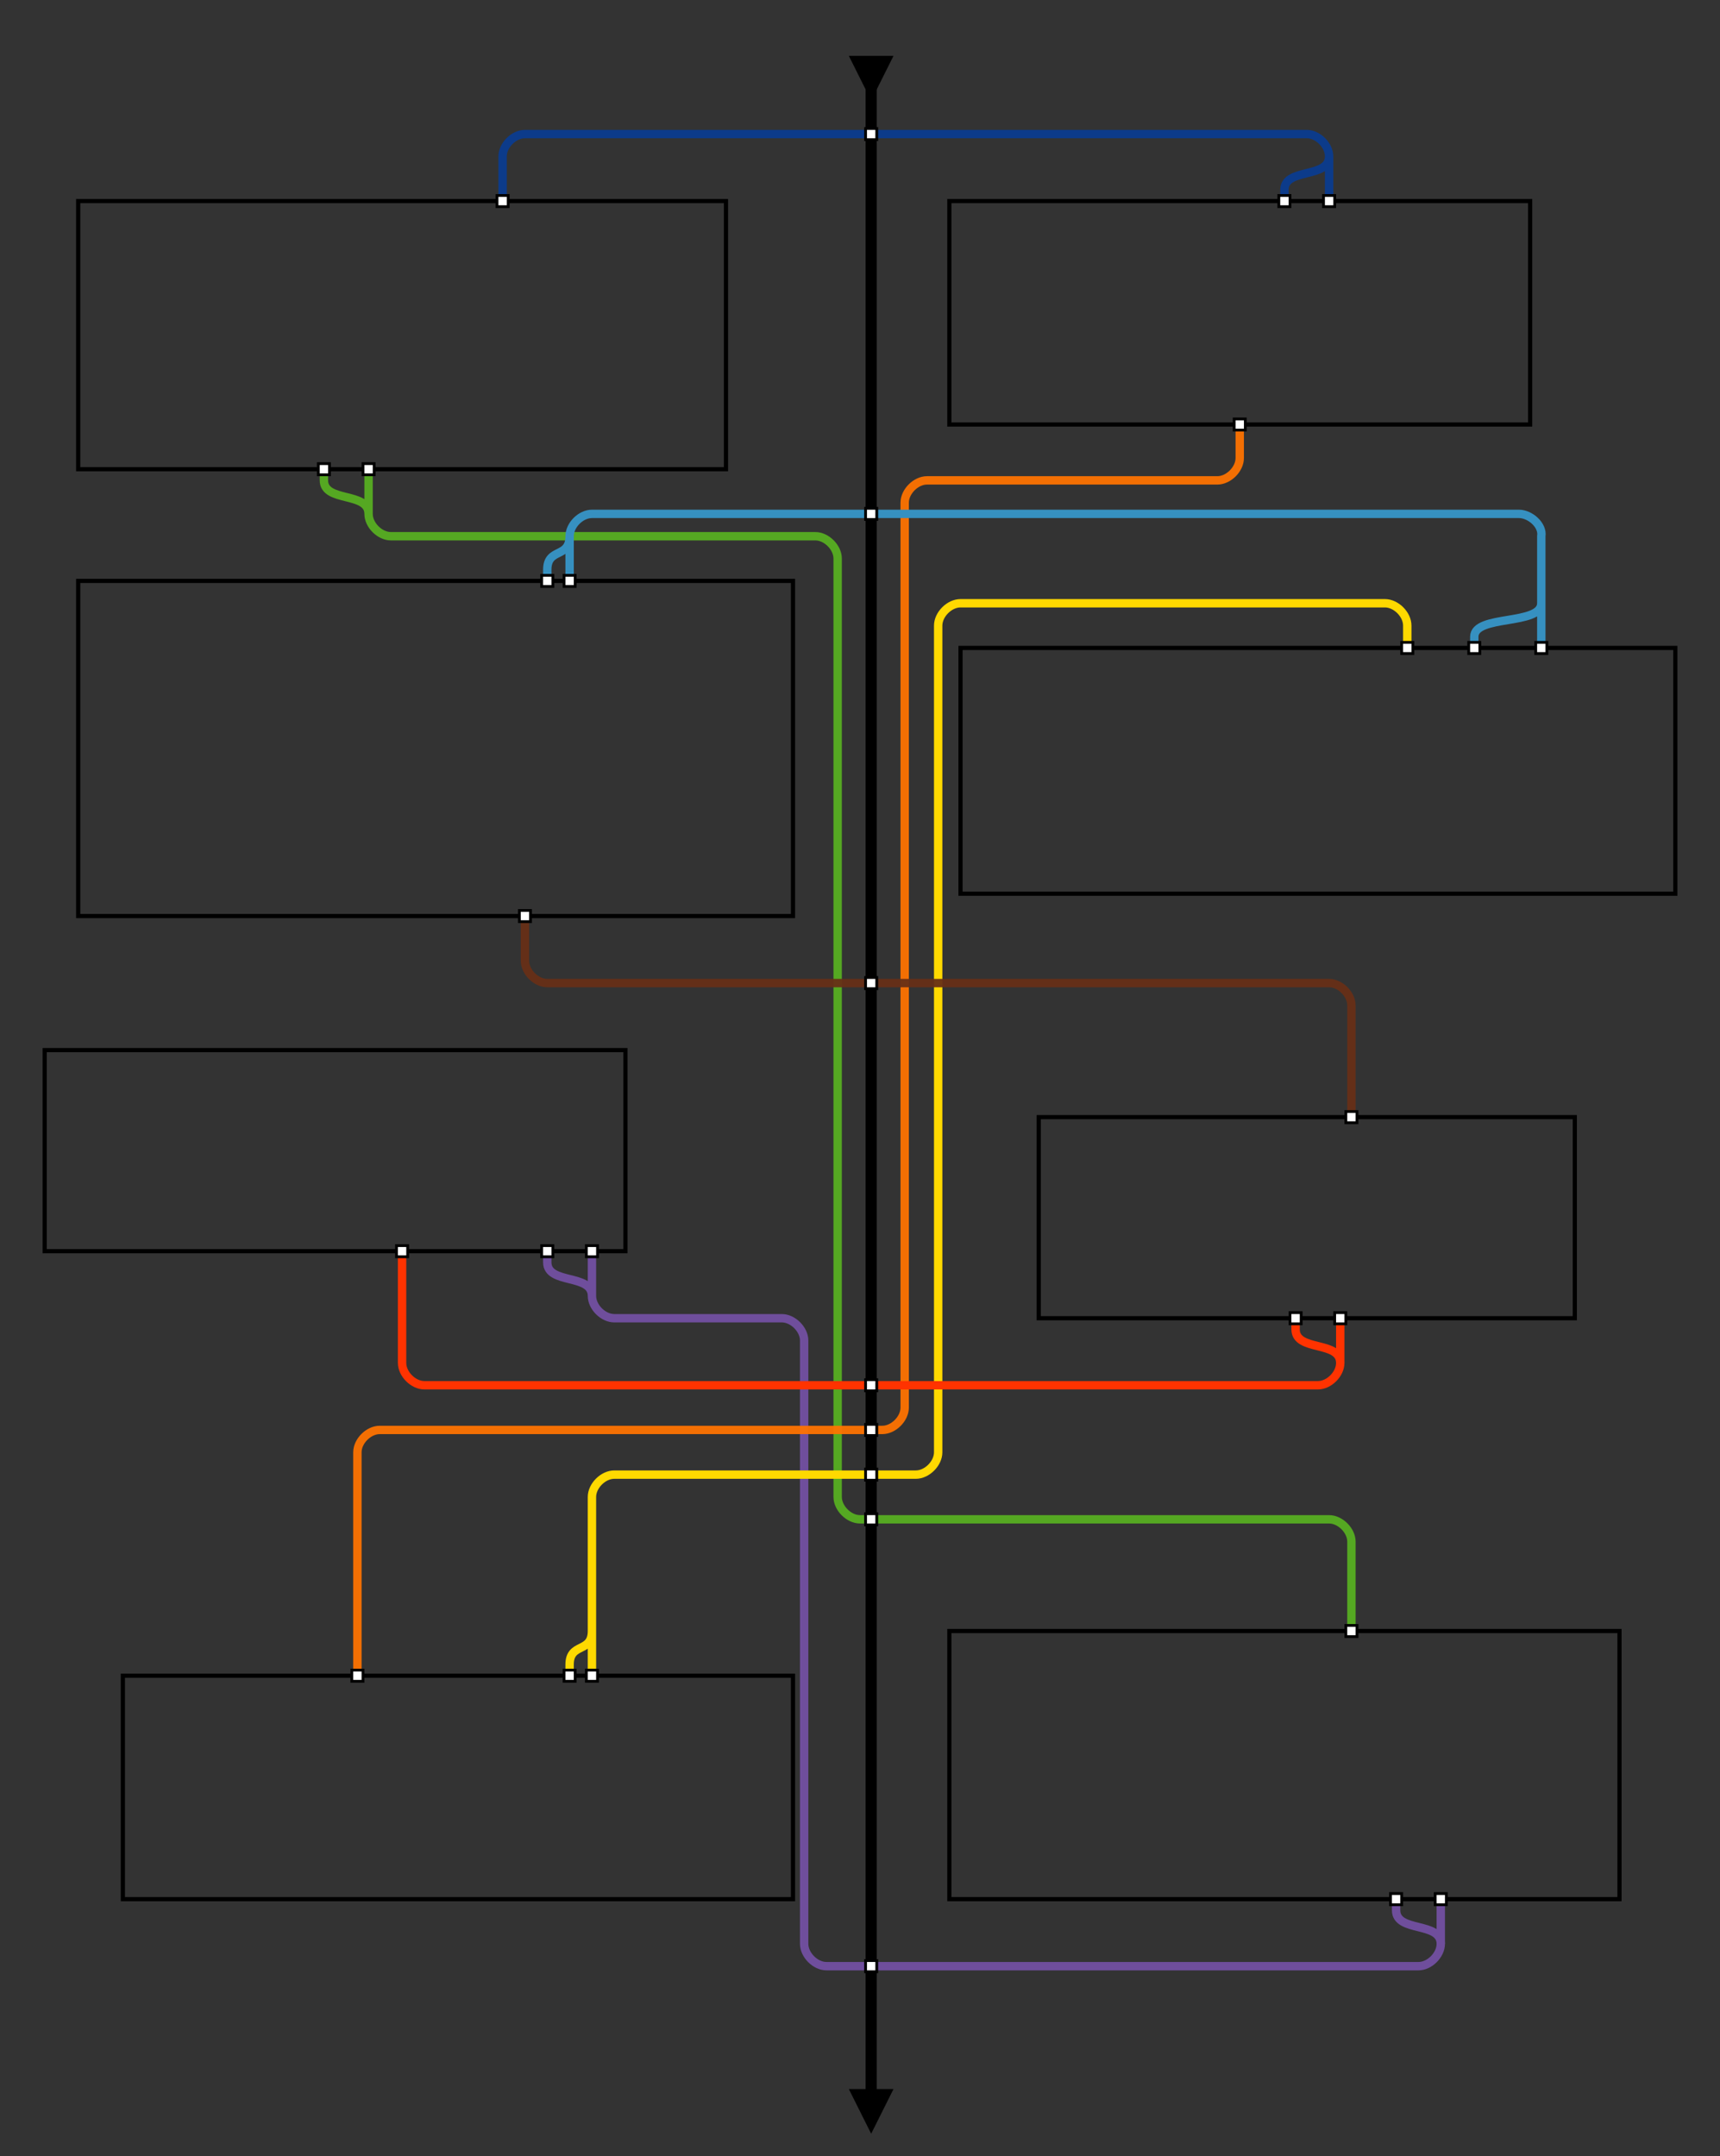 <?xml version="1.0" encoding="UTF-8" standalone="no"?>
<!-- Created with Inkscape (http://www.inkscape.org/) -->

<svg
   xmlns:dc="http://purl.org/dc/elements/1.1/"
   xmlns:cc="http://creativecommons.org/ns#"
   xmlns:rdf="http://www.w3.org/1999/02/22-rdf-syntax-ns#"
   xmlns:svg="http://www.w3.org/2000/svg"
   xmlns="http://www.w3.org/2000/svg"
   xmlns:sodipodi="http://sodipodi.sourceforge.net/DTD/sodipodi-0.dtd"
   xmlns:inkscape="http://www.inkscape.org/namespaces/inkscape"
   width="308"
   height="386"
   viewBox="0 0 308 386"
   version="1.1"
   id="svg8"
   inkscape:version="0.92.3 (2405546, 2018-03-11)"
   sodipodi:docname="Graphics v2 template.svg"
   inkscape:export-filename="D:\c\Qoph\DataFiles\No, U\Graphics.png"
   inkscape:export-xdpi="384"
   inkscape:export-ydpi="384"
   font-size="2.75"
   font-family="Montserrat"
   text-anchor="end">
  <rect x="0" y="0" width="308" height="386" fill="#333333" stroke="none"/>
  <defs
     id="defs2" />
  <sodipodi:namedview
     id="base"
     pagecolor="#ffffff"
     bordercolor="#666666"
     borderopacity="1.0"
     inkscape:pageopacity="1"
     inkscape:pageshadow="2"
     inkscape:zoom="1.8628082"
     inkscape:cx="164.73839"
     inkscape:cy="126.72294"
     inkscape:document-units="px"
     showgrid="true"
     units="px"
     inkscape:current-layer="svg8"
     inkscape:snap-text-baseline="true"
     inkscape:snap-smooth-nodes="true"
     showguides="true"
     inkscape:snap-global="true">
    <inkscape:grid
       type="xygrid"
       id="grid815"
       spacingx="2"
       spacingy="2"
       empspacing="4"
       visible="true" />
  </sodipodi:namedview>
  <rect
     style="opacity:1;vector-effect:none;fill:none;fill-opacity:1;stroke:#000000;stroke-width:0.75;stroke-linecap:square;stroke-linejoin:miter;stroke-miterlimit:4;stroke-dasharray:none;stroke-dashoffset:0;stroke-opacity:1;marker:none;paint-order:normal"
     id="box1"
     width="116"
     height="48"
     x="14"
     y="36"
     inkscape:label="#rect1995" />
  <rect
     style="opacity:1;vector-effect:none;fill:none;fill-opacity:1;stroke:#000000;stroke-width:0.75;stroke-linecap:square;stroke-linejoin:miter;stroke-miterlimit:4;stroke-dasharray:none;stroke-dashoffset:0;stroke-opacity:1;marker:none;paint-order:normal"
     id="box2"
     width="104"
     height="40"
     x="170"
     y="36"
     inkscape:label="#rect1995-8" />
  <rect
     style="opacity:1;vector-effect:none;fill:none;fill-opacity:1;stroke:#000000;stroke-width:0.75;stroke-linecap:square;stroke-linejoin:miter;stroke-miterlimit:4;stroke-dasharray:none;stroke-dashoffset:0;stroke-opacity:1;marker:none;paint-order:normal"
     id="box3"
     width="128"
     height="60"
     x="14"
     y="104"
     inkscape:label="#rect1995-0" />
  <rect
     style="opacity:1;vector-effect:none;fill:none;fill-opacity:1;stroke:#000000;stroke-width:0.75;stroke-linecap:square;stroke-linejoin:miter;stroke-miterlimit:4;stroke-dasharray:none;stroke-dashoffset:0;stroke-opacity:1;marker:none;paint-order:normal"
     id="box4"
     width="128"
     height="44"
     x="172"
     y="116"
     inkscape:label="#rect1995-6" />
  <rect
     style="opacity:1;vector-effect:none;fill:none;fill-opacity:1;stroke:#000000;stroke-width:0.75;stroke-linecap:square;stroke-linejoin:miter;stroke-miterlimit:4;stroke-dasharray:none;stroke-dashoffset:0;stroke-opacity:1;marker:none;paint-order:normal"
     id="box5"
     width="104"
     height="36"
     x="8"
     y="188"
     inkscape:label="#rect1995-8-8" />
  <rect
     style="opacity:1;vector-effect:none;fill:none;fill-opacity:1;stroke:#000000;stroke-width:0.75;stroke-linecap:square;stroke-linejoin:miter;stroke-miterlimit:4;stroke-dasharray:none;stroke-dashoffset:0;stroke-opacity:1;marker:none;paint-order:normal"
     id="box6"
     width="96"
     height="36"
     x="186"
     y="200"
     inkscape:label="#rect1995-8-8-6" />
  <rect
     style="opacity:1;vector-effect:none;fill:none;fill-opacity:1;stroke:#000000;stroke-width:0.75;stroke-linecap:square;stroke-linejoin:miter;stroke-miterlimit:4;stroke-dasharray:none;stroke-dashoffset:0;stroke-opacity:1;marker:none;paint-order:normal"
     id="box7"
     width="120"
     height="40"
     x="22"
     y="300"
     inkscape:label="#rect1995-8-2" />
  <rect
     style="opacity:1;vector-effect:none;fill:none;fill-opacity:1;stroke:#000000;stroke-width:0.75;stroke-linecap:square;stroke-linejoin:miter;stroke-miterlimit:4;stroke-dasharray:none;stroke-dashoffset:0;stroke-opacity:1;marker:none;paint-order:normal"
     id="box8"
     width="120"
     height="48"
     x="170"
     y="292"
     inkscape:label="#rect1995-7" />
  <path
     sodipodi:nodetypes="csccssscccccs"
     inkscape:connector-curvature="0"
     d="m 98,224 v 2 c 0,4 8,2 8,6 m 0,-8 v 8 c 0,2 2,4 4,4 h 30 c 2,0 4,2 4,4 v 108 c 0,2 2,4 4,4 h 106 c 2,0 4,-2 4,-4 v -8"
     style="opacity:1;vector-effect:none;fill:none;fill-opacity:1;fill-rule:evenodd;stroke:#6f4e9c;stroke-width:1.5;stroke-linecap:butt;stroke-linejoin:miter;stroke-miterlimit:4;stroke-dasharray:none;stroke-dashoffset:0;stroke-opacity:1"
     id="path5643" />
  <path
     id="path2391"
     style="opacity:1;vector-effect:none;fill:none;fill-opacity:1;fill-rule:evenodd;stroke:#55a822;stroke-width:1.5;stroke-linecap:butt;stroke-linejoin:miter;stroke-miterlimit:4;stroke-dasharray:none;stroke-dashoffset:0;stroke-opacity:1"
     d="m 58,84 v 2 c 0,4 8,2 8,6 m 0,-8 v 8 c 0,2 2,4 4,4 h 76 c 2,0 4,2 4,4 v 168 c 0,2 2,4 4,4 h 84 c 2,0 4,2 4,4 v 16"
     inkscape:connector-curvature="0"
     sodipodi:nodetypes="csccssscssscc" />
  <path
     id="path1410"
     style="opacity:1;vector-effect:none;fill:none;fill-opacity:1;fill-rule:evenodd;stroke:#ffd900;stroke-width:1.5;stroke-linecap:butt;stroke-linejoin:miter;stroke-miterlimit:4;stroke-dasharray:none;stroke-dashoffset:0;stroke-opacity:1"
     d="m 252,116 v -4 c 0,-2 -2,-4 -4,-4 h -76 c -2,0 -4,2 -4,4 v 148 c 0,2 -2,4 -4,4 h -54 c -2,0 -4,2 -4,4 v 32 m -4,0 v -2 c 0,-4 4,-2 4,-6"
     inkscape:connector-curvature="0"
     sodipodi:nodetypes="cssssssssccsc" />
  <path
     sodipodi:nodetypes="csscsccccc"
     inkscape:connector-curvature="0"
     id="path5609"
     d="m 64,300 v -40 c 0,-2 2,-4 4,-4 h 90 c 2,0 4,-2 4,-4 V 90 c 0,-2 2,-4 4,-4 h 52 c 2,0 4,-2 4,-4 v -6"
     style="opacity:1;vector-effect:none;fill:none;fill-opacity:1;fill-rule:evenodd;stroke:#ff7300;stroke-width:1.5;stroke-linecap:butt;stroke-linejoin:miter;stroke-miterlimit:4;stroke-dasharray:none;stroke-dashoffset:0;stroke-opacity:0.941" />
  <path
     style="fill:none;fill-rule:evenodd;stroke:#000000;stroke-width:2;stroke-linecap:butt;stroke-linejoin:miter;stroke-miterlimit:4;stroke-dasharray:none;stroke-opacity:1"
     d="M 156,14 V 378"
     id="path2807"
     inkscape:connector-curvature="0"
     sodipodi:nodetypes="cc" />
  <path
     style="opacity:1;vector-effect:none;fill:none;fill-opacity:1;fill-rule:evenodd;stroke:#ff3300;stroke-width:1.5;stroke-linecap:butt;stroke-linejoin:miter;stroke-miterlimit:4;stroke-dasharray:none;stroke-dashoffset:0;stroke-opacity:1"
     d="m 232,236 v 2 c 0,4 8,2 8,6"
     id="path5605"
     inkscape:connector-curvature="0" />
  <path
     style="opacity:1;vector-effect:none;fill:none;fill-opacity:1;fill-rule:evenodd;stroke:#ff3300;stroke-width:1.5;stroke-linecap:butt;stroke-linejoin:miter;stroke-miterlimit:4;stroke-dasharray:none;stroke-dashoffset:0;stroke-opacity:1"
     d="m 240,236 v 8 c 0,2 -2,4 -4,4 H 76 c -2,0 -4,-2 -4,-4 v -20"
     id="path5586"
     inkscape:connector-curvature="0"
     sodipodi:nodetypes="cssssc" />
  <path
     style="opacity:1;vector-effect:none;fill:none;fill-opacity:1;fill-rule:evenodd;stroke:#672f17;stroke-width:1.5;stroke-linecap:butt;stroke-linejoin:miter;stroke-miterlimit:4;stroke-dasharray:none;stroke-dashoffset:0;stroke-opacity:0.941"
     d="m 94,164 v 8 c 0,2 2,4 4,4 h 140 c 2,0 4,2 4,4 v 20"
     id="path5580"
     inkscape:connector-curvature="0"
     sodipodi:nodetypes="csscsc" />
  <path
     id="path5532"
     style="opacity:1;vector-effect:none;fill:none;fill-opacity:1;fill-rule:evenodd;stroke:#3690c0;stroke-width:1.5;stroke-linecap:butt;stroke-linejoin:miter;stroke-miterlimit:4;stroke-dasharray:none;stroke-dashoffset:0;stroke-opacity:1"
     d="m 98,104 v -2 c 0,-4 4,-2 4,-6 m 162,20 v -2 c 0,-4 12,-2 12,-6 m -174,-4 v -8 c 0,-2 2,-4 4,-4 h 166 c 2,0 4.329,2.027 4,4 v 12 8"
     inkscape:connector-curvature="0"
     sodipodi:nodetypes="csccsccsssscc" />
  <path
     id="path2391-0-0"
     style="opacity:1;vector-effect:none;fill:none;fill-opacity:1;fill-rule:evenodd;stroke:#6f4e9c;stroke-width:1.5;stroke-linecap:butt;stroke-linejoin:miter;stroke-miterlimit:4;stroke-dasharray:none;stroke-dashoffset:0;stroke-opacity:1"
     d="m 250,340 v 2 c 0,4 8,2 8,6"
     inkscape:connector-curvature="0"
     sodipodi:nodetypes="ccc" />
  <path
     inkscape:connector-curvature="0"
     d="m 230,36 v -2 c 0,-4 8,-2 8,-6 m 0,8 v -8 c 0,-2 -2,-4 -4,-4 H 94 c -2,0 -4,2 -4,4 v 8"
     style="opacity:1;vector-effect:none;fill:none;fill-opacity:1;fill-rule:evenodd;stroke:#0a3c8f;stroke-width:1.5;stroke-linecap:butt;stroke-linejoin:miter;stroke-miterlimit:4;stroke-dasharray:none;stroke-dashoffset:0;stroke-opacity:0.941"
     id="path5518"
     sodipodi:nodetypes="csccssccc" />
  <rect
     style="opacity:1;vector-effect:none;fill:#ffffff;fill-opacity:1;stroke:#000000;stroke-width:0.5;stroke-linecap:square;stroke-linejoin:miter;stroke-miterlimit:4;stroke-dasharray:none;stroke-dashoffset:0;stroke-opacity:1;marker:none;paint-order:normal"
     id="rect1997"
     width="2"
     height="2"
     x="89"
     y="35" />
  <rect
     style="opacity:1;vector-effect:none;fill:#ffffff;fill-opacity:1;stroke:#000000;stroke-width:0.5;stroke-linecap:square;stroke-linejoin:miter;stroke-miterlimit:4;stroke-dasharray:none;stroke-dashoffset:0;stroke-opacity:1;marker:none;paint-order:normal"
     id="rect1997-1"
     width="2"
     height="2"
     x="57"
     y="83" />
  <rect
     style="opacity:1;vector-effect:none;fill:#ffffff;fill-opacity:1;stroke:#000000;stroke-width:0.5;stroke-linecap:square;stroke-linejoin:miter;stroke-miterlimit:4;stroke-dasharray:none;stroke-dashoffset:0;stroke-opacity:1;marker:none;paint-order:normal"
     id="rect1997-7"
     width="2"
     height="2"
     x="65"
     y="83" />
  <rect
     style="opacity:1;vector-effect:none;fill:#ffffff;fill-opacity:1;stroke:#000000;stroke-width:0.5;stroke-linecap:square;stroke-linejoin:miter;stroke-miterlimit:4;stroke-dasharray:none;stroke-dashoffset:0;stroke-opacity:1;marker:none;paint-order:normal"
     id="rect1997-3"
     width="2"
     height="2"
     x="237"
     y="35" />
  <rect
     style="opacity:1;vector-effect:none;fill:#ffffff;fill-opacity:1;stroke:#000000;stroke-width:0.5;stroke-linecap:square;stroke-linejoin:miter;stroke-miterlimit:4;stroke-dasharray:none;stroke-dashoffset:0;stroke-opacity:1;marker:none;paint-order:normal"
     id="rect1997-1-1"
     width="2"
     height="2"
     x="221"
     y="75" />
  <rect
     style="opacity:1;vector-effect:none;fill:#ffffff;fill-opacity:1;stroke:#000000;stroke-width:0.5;stroke-linecap:square;stroke-linejoin:miter;stroke-miterlimit:4;stroke-dasharray:none;stroke-dashoffset:0;stroke-opacity:1;marker:none;paint-order:normal"
     id="rect1997-5"
     width="2"
     height="2"
     x="155"
     y="23" />
  <path
     style="fill:#000000;fill-opacity:1;fill-rule:evenodd;stroke:none;stroke-width:1px;stroke-linecap:butt;stroke-linejoin:miter;stroke-opacity:1"
     d="m 152,10 4,8 4,-8 z"
     id="path2809"
     inkscape:connector-curvature="0"
     sodipodi:nodetypes="cccc" />
  <rect
     style="opacity:1;vector-effect:none;fill:#ffffff;fill-opacity:1;stroke:#000000;stroke-width:0.5;stroke-linecap:square;stroke-linejoin:miter;stroke-miterlimit:4;stroke-dasharray:none;stroke-dashoffset:0;stroke-opacity:1;marker:none;paint-order:normal"
     id="rect1997-0"
     width="2"
     height="2"
     x="97"
     y="103" />
  <rect
     style="opacity:1;vector-effect:none;fill:#ffffff;fill-opacity:1;stroke:#000000;stroke-width:0.5;stroke-linecap:square;stroke-linejoin:miter;stroke-miterlimit:4;stroke-dasharray:none;stroke-dashoffset:0;stroke-opacity:1;marker:none;paint-order:normal"
     id="rect1997-3-9"
     width="2"
     height="2"
     x="155"
     y="91" />
  <rect
     style="opacity:1;vector-effect:none;fill:#ffffff;fill-opacity:1;stroke:#000000;stroke-width:0.5;stroke-linecap:square;stroke-linejoin:miter;stroke-miterlimit:4;stroke-dasharray:none;stroke-dashoffset:0;stroke-opacity:1;marker:none;paint-order:normal"
     id="rect1997-2"
     width="2"
     height="2"
     x="251"
     y="115" />
  <rect
     style="opacity:1;vector-effect:none;fill:#ffffff;fill-opacity:1;stroke:#000000;stroke-width:0.5;stroke-linecap:square;stroke-linejoin:miter;stroke-miterlimit:4;stroke-dasharray:none;stroke-dashoffset:0;stroke-opacity:1;marker:none;paint-order:normal"
     id="rect1997-3-2-8"
     width="2"
     height="2"
     x="93"
     y="163" />
  <rect
     style="opacity:1;vector-effect:none;fill:#ffffff;fill-opacity:1;stroke:#000000;stroke-width:0.5;stroke-linecap:square;stroke-linejoin:miter;stroke-miterlimit:4;stroke-dasharray:none;stroke-dashoffset:0;stroke-opacity:1;marker:none;paint-order:normal"
     id="rect1997-1-1-3"
     width="2"
     height="2"
     x="101"
     y="299" />
  <rect
     style="opacity:1;vector-effect:none;fill:#ffffff;fill-opacity:1;stroke:#000000;stroke-width:0.5;stroke-linecap:square;stroke-linejoin:miter;stroke-miterlimit:4;stroke-dasharray:none;stroke-dashoffset:0;stroke-opacity:1;marker:none;paint-order:normal"
     id="rect1997-7-8-9"
     width="2"
     height="2"
     x="105"
     y="299" />
  <rect
     style="opacity:1;vector-effect:none;fill:#ffffff;fill-opacity:1;stroke:#000000;stroke-width:0.5;stroke-linecap:square;stroke-linejoin:miter;stroke-miterlimit:4;stroke-dasharray:none;stroke-dashoffset:0;stroke-opacity:1;marker:none;paint-order:normal"
     id="rect1997-26"
     width="2"
     height="2"
     x="241"
     y="291" />
  <rect
     style="opacity:1;vector-effect:none;fill:#ffffff;fill-opacity:1;stroke:#000000;stroke-width:0.5;stroke-linecap:square;stroke-linejoin:miter;stroke-miterlimit:4;stroke-dasharray:none;stroke-dashoffset:0;stroke-opacity:1;marker:none;paint-order:normal"
     id="rect1997-1-9"
     width="2"
     height="2"
     x="249"
     y="339" />
  <rect
     style="opacity:1;vector-effect:none;fill:#ffffff;fill-opacity:1;stroke:#000000;stroke-width:0.5;stroke-linecap:square;stroke-linejoin:miter;stroke-miterlimit:4;stroke-dasharray:none;stroke-dashoffset:0;stroke-opacity:1;marker:none;paint-order:normal"
     id="rect1997-7-67"
     width="2"
     height="2"
     x="257"
     y="339" />
  <rect
     y="351"
     x="155"
     height="2"
     width="2"
     id="rect2611-9"
     style="opacity:1;vector-effect:none;fill:#ffffff;fill-opacity:1;stroke:#000000;stroke-width:0.5;stroke-linecap:square;stroke-linejoin:miter;stroke-miterlimit:4;stroke-dasharray:none;stroke-dashoffset:0;stroke-opacity:1;marker:none;paint-order:normal" />
  <path
     style="fill:#000000;fill-opacity:1;fill-rule:evenodd;stroke:none;stroke-width:1px;stroke-linecap:butt;stroke-linejoin:miter;stroke-opacity:1"
     d="m 152,374 4,8 4,-8 z"
     id="path2809-7"
     inkscape:connector-curvature="0"
     sodipodi:nodetypes="cccc" />
  <rect
     y="35"
     x="229"
     height="2"
     width="2"
     id="rect5520"
     style="opacity:1;vector-effect:none;fill:#ffffff;fill-opacity:1;stroke:#000000;stroke-width:0.5;stroke-linecap:square;stroke-linejoin:miter;stroke-miterlimit:4;stroke-dasharray:none;stroke-dashoffset:0;stroke-opacity:1;marker:none;paint-order:normal" />
  <rect
     y="115"
     x="263"
     height="2"
     width="2"
     id="rect5555"
     style="opacity:1;vector-effect:none;fill:#ffffff;fill-opacity:1;stroke:#000000;stroke-width:0.5;stroke-linecap:square;stroke-linejoin:miter;stroke-miterlimit:4;stroke-dasharray:none;stroke-dashoffset:0;stroke-opacity:1;marker:none;paint-order:normal" />
  <rect
     style="opacity:1;vector-effect:none;fill:#ffffff;fill-opacity:1;stroke:#000000;stroke-width:0.5;stroke-linecap:square;stroke-linejoin:miter;stroke-miterlimit:4;stroke-dasharray:none;stroke-dashoffset:0;stroke-opacity:1;marker:none;paint-order:normal"
     id="rect5557"
     width="2"
     height="2"
     x="275"
     y="115" />
  <rect
     y="103"
     x="101"
     height="2"
     width="2"
     id="rect5559"
     style="opacity:1;vector-effect:none;fill:#ffffff;fill-opacity:1;stroke:#000000;stroke-width:0.5;stroke-linecap:square;stroke-linejoin:miter;stroke-miterlimit:4;stroke-dasharray:none;stroke-dashoffset:0;stroke-opacity:1;marker:none;paint-order:normal" />
  <rect
     y="175"
     x="155"
     height="2"
     width="2"
     id="rect5582"
     style="opacity:1;vector-effect:none;fill:#ffffff;fill-opacity:1;stroke:#000000;stroke-width:0.5;stroke-linecap:square;stroke-linejoin:miter;stroke-miterlimit:4;stroke-dasharray:none;stroke-dashoffset:0;stroke-opacity:1;marker:none;paint-order:normal" />
  <rect
     y="199"
     x="241"
     height="2"
     width="2"
     id="rect5584"
     style="opacity:1;vector-effect:none;fill:#ffffff;fill-opacity:1;stroke:#000000;stroke-width:0.5;stroke-linecap:square;stroke-linejoin:miter;stroke-miterlimit:4;stroke-dasharray:none;stroke-dashoffset:0;stroke-opacity:1;marker:none;paint-order:normal" />
  <rect
     y="223"
     x="71"
     height="2"
     width="2"
     id="rect5588"
     style="opacity:1;vector-effect:none;fill:#ffffff;fill-opacity:1;stroke:#000000;stroke-width:0.5;stroke-linecap:square;stroke-linejoin:miter;stroke-miterlimit:4;stroke-dasharray:none;stroke-dashoffset:0;stroke-opacity:1;marker:none;paint-order:normal" />
  <rect
     y="235"
     x="239"
     height="2"
     width="2"
     id="rect5590"
     style="opacity:1;vector-effect:none;fill:#ffffff;fill-opacity:1;stroke:#000000;stroke-width:0.5;stroke-linecap:square;stroke-linejoin:miter;stroke-miterlimit:4;stroke-dasharray:none;stroke-dashoffset:0;stroke-opacity:1;marker:none;paint-order:normal" />
  <rect
     style="opacity:1;vector-effect:none;fill:#ffffff;fill-opacity:1;stroke:#000000;stroke-width:0.5;stroke-linecap:square;stroke-linejoin:miter;stroke-miterlimit:4;stroke-dasharray:none;stroke-dashoffset:0;stroke-opacity:1;marker:none;paint-order:normal"
     id="rect5592"
     width="2"
     height="2"
     x="231"
     y="235" />
  <rect
     style="opacity:1;vector-effect:none;fill:#ffffff;fill-opacity:1;stroke:#000000;stroke-width:0.5;stroke-linecap:square;stroke-linejoin:miter;stroke-miterlimit:4;stroke-dasharray:none;stroke-dashoffset:0;stroke-opacity:1;marker:none;paint-order:normal"
     id="rect5596"
     width="2"
     height="2"
     x="155"
     y="247" />
  <rect
     y="255"
     x="155"
     height="2"
     width="2"
     id="rect5601"
     style="opacity:1;vector-effect:none;fill:#ffffff;fill-opacity:1;stroke:#000000;stroke-width:0.5;stroke-linecap:square;stroke-linejoin:miter;stroke-miterlimit:4;stroke-dasharray:none;stroke-dashoffset:0;stroke-opacity:1;marker:none;paint-order:normal" />
  <rect
     style="opacity:1;vector-effect:none;fill:#ffffff;fill-opacity:1;stroke:#000000;stroke-width:0.5;stroke-linecap:square;stroke-linejoin:miter;stroke-miterlimit:4;stroke-dasharray:none;stroke-dashoffset:0;stroke-opacity:1;marker:none;paint-order:normal"
     id="rect5607"
     width="2"
     height="2"
     x="155"
     y="263" />
  <rect
     y="299"
     x="63"
     height="2"
     width="2"
     id="rect5611"
     style="opacity:1;vector-effect:none;fill:#ffffff;fill-opacity:1;stroke:#000000;stroke-width:0.5;stroke-linecap:square;stroke-linejoin:miter;stroke-miterlimit:4;stroke-dasharray:none;stroke-dashoffset:0;stroke-opacity:1;marker:none;paint-order:normal" />
  <rect
     y="271"
     x="155"
     height="2"
     width="2"
     id="rect5637"
     style="opacity:1;vector-effect:none;fill:#ffffff;fill-opacity:1;stroke:#000000;stroke-width:0.5;stroke-linecap:square;stroke-linejoin:miter;stroke-miterlimit:4;stroke-dasharray:none;stroke-dashoffset:0;stroke-opacity:1;marker:none;paint-order:normal" />
  <rect
     y="223"
     x="97"
     height="2"
     width="2"
     id="rect5639"
     style="opacity:1;vector-effect:none;fill:#ffffff;fill-opacity:1;stroke:#000000;stroke-width:0.5;stroke-linecap:square;stroke-linejoin:miter;stroke-miterlimit:4;stroke-dasharray:none;stroke-dashoffset:0;stroke-opacity:1;marker:none;paint-order:normal" />
  <rect
     y="223"
     x="105"
     height="2"
     width="2"
     id="rect5641"
     style="opacity:1;vector-effect:none;fill:#ffffff;fill-opacity:1;stroke:#000000;stroke-width:0.5;stroke-linecap:square;stroke-linejoin:miter;stroke-miterlimit:4;stroke-dasharray:none;stroke-dashoffset:0;stroke-opacity:1;marker:none;paint-order:normal" />
</svg>

